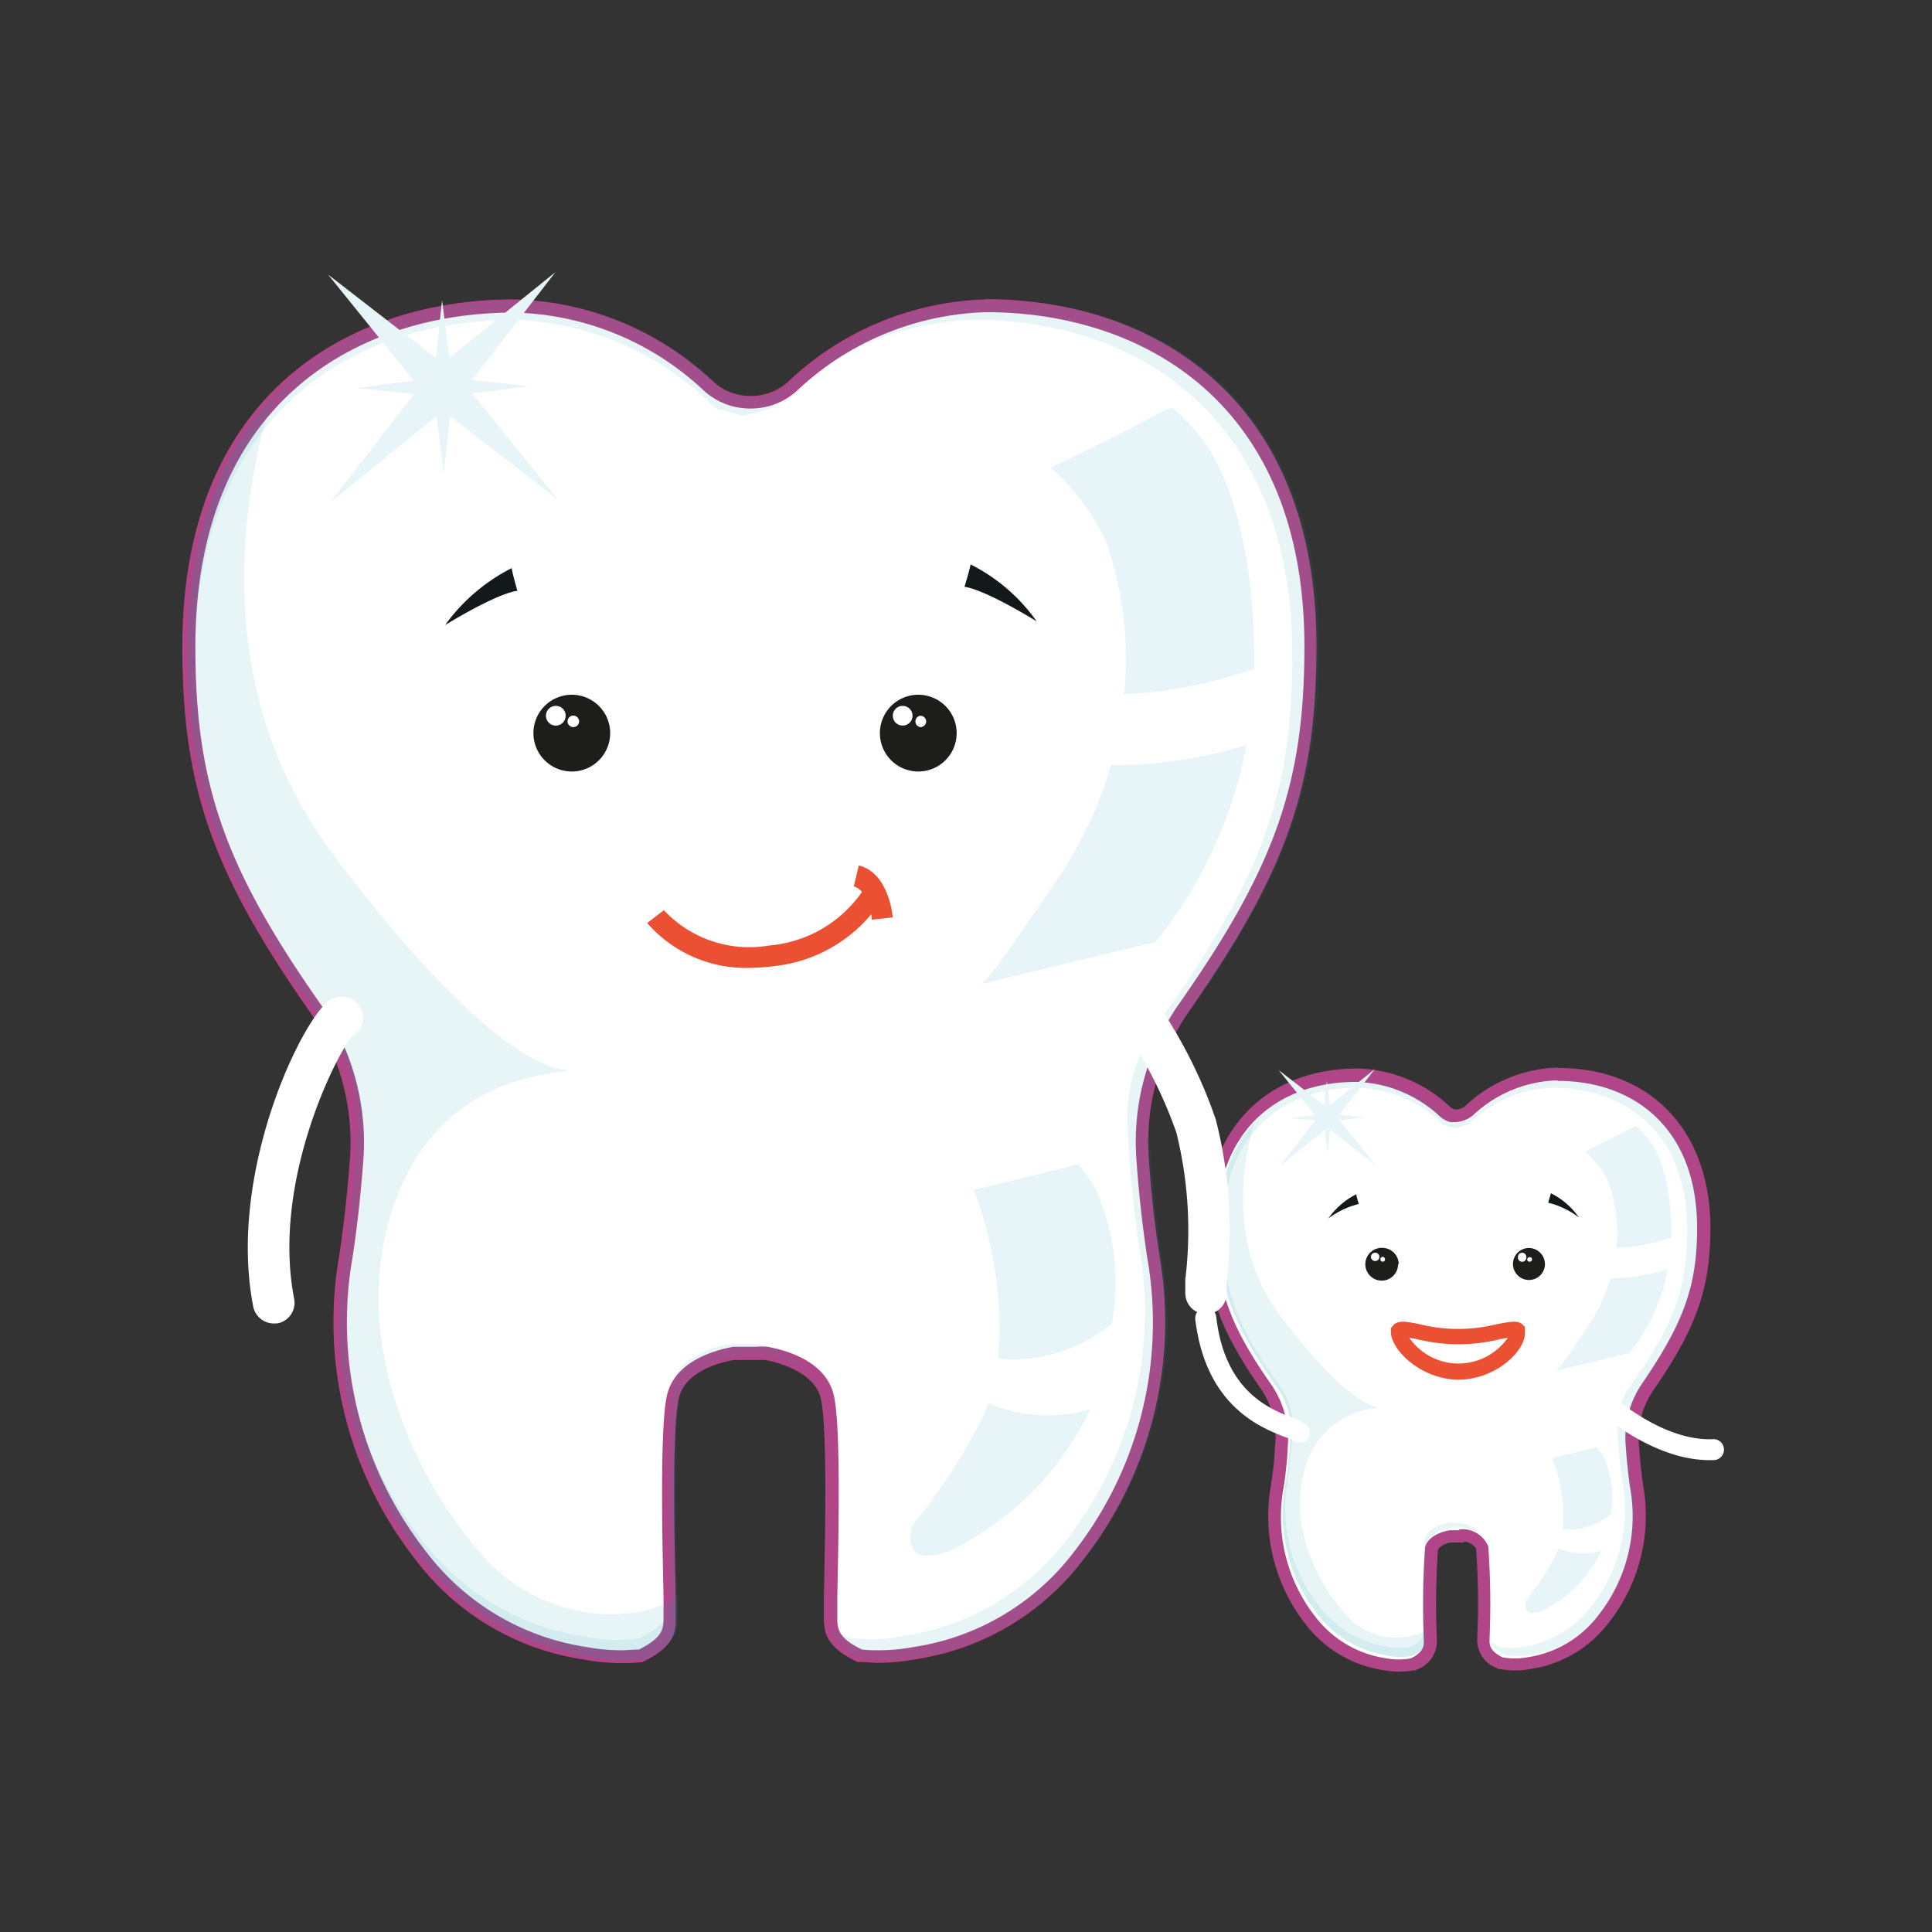 <svg id="Слой_1" data-name="Слой 1" xmlns="http://www.w3.org/2000/svg" viewBox="0 0 151 151"><rect x="0" y="0" width="151" height="151" fill="#333333" stroke="none"/><defs><style>.cls-1{fill:#fff;}.cls-2{fill:#b04687;}.cls-3{opacity:0.1;}.cls-4{fill:#139ab0;}.cls-5{fill:#e8f5f8;}.cls-6{fill:#13181b;}.cls-7{fill:#1d1d1b;}.cls-8{fill:#eb5032;}</style></defs><title>Услуги</title><g id="Слой_4" data-name="Слой 4"><path class="cls-1" d="M109.32,130.15a5.29,5.29,0,0,1-1.06-.1,8.86,8.86,0,0,1-5.87-3.47,13.19,13.19,0,0,1-2.58-10.33l.07-.48a22.61,22.61,0,0,0,.27-2.72,7.12,7.12,0,0,0-1.25-4.63c-3.28-4.68-4.33-7.69-4.33-12.37,0-8.84,5.89-12,11.4-12a10.41,10.41,0,0,1,6.9,2.83,1.52,1.52,0,0,0,.6.32.83.83,0,0,0,.24,0,1.28,1.28,0,0,0,.48-.09,1.56,1.56,0,0,0,.65-.35A10.49,10.49,0,0,1,121.73,84c6.93,0,11.41,4.71,11.41,12,0,4.61-1.06,7.62-4.33,12.36a7.11,7.11,0,0,0-1.26,4.6c.06.72.15,1.84.35,3.25a13.05,13.05,0,0,1-2.58,10.33,9,9,0,0,1-5.89,3.47,5.83,5.83,0,0,1-1,.09,5.44,5.44,0,0,1-1.06-.1h-.07l-.06,0c-1.2-.61-1.29-1.26-1.28-1.87V128a63.6,63.6,0,0,0-.09-7,1.75,1.75,0,0,0-1.43-.94h-.13l-.09.08h-.88c-.14,0-1.27.26-1.43,1a65.53,65.53,0,0,0-.09,7v.12c0,.61-.08,1.25-1.28,1.86l-.06,0h-.07A5.44,5.44,0,0,1,109.32,130.15Z"/><path class="cls-2" d="M121.74,84.48c6,0,10.9,3.74,10.9,11.49,0,4.46-1,7.32-4.24,12.08a7.48,7.48,0,0,0-1.34,4.92c.06.9.16,2,.34,3.28a12.52,12.52,0,0,1-2.48,10,8.52,8.52,0,0,1-5.56,3.28,5.27,5.27,0,0,1-1.94,0c-1.1-.56-1-1.07-1-1.51a63.18,63.18,0,0,0-.1-7.15,2.18,2.18,0,0,0-1.92-1.35h-.31l-.1.08h-.69c-.47.08-1.7.4-1.92,1.35a65.61,65.61,0,0,0-.1,7.15c0,.45.1.95-1,1.51a5.22,5.22,0,0,1-1.93,0,8.51,8.51,0,0,1-5.57-3.28,12.64,12.64,0,0,1-2.47-10,27.65,27.65,0,0,0,.34-3.28,7.51,7.51,0,0,0-1.35-4.92c-3.33-4.76-4.23-7.62-4.23-12.08,0-7.79,4.89-11.49,10.9-11.49a10,10,0,0,1,6.56,2.69,2,2,0,0,0,.81.45,2.33,2.33,0,0,0,.37,0,1.84,1.84,0,0,0,.66-.12,2,2,0,0,0,.8-.45,10,10,0,0,1,6.57-2.69m0-1h0a11,11,0,0,0-7.22,3,.89.89,0,0,1-.38.21h0l0,0a.73.73,0,0,1-.3.06l-.14,0a1,1,0,0,1-.36-.2,10.94,10.94,0,0,0-7.22-3c-7.25,0-11.92,4.9-11.92,12.49,0,4.8,1.07,7.88,4.42,12.65A6.57,6.57,0,0,1,99.65,113v.08a21.12,21.12,0,0,1-.27,2.65l-.07.5A13.66,13.66,0,0,0,102,126.89a9.42,9.42,0,0,0,6.21,3.66,5.69,5.69,0,0,0,1.12.1,6.38,6.38,0,0,0,1.15-.1l.14,0,.13-.07a2.33,2.33,0,0,0,1.55-2.31v-.09a62.4,62.4,0,0,1,.09-7,1.6,1.6,0,0,1,1-.52h1l.1-.08a1.35,1.35,0,0,1,.88.55,61.28,61.28,0,0,1,.09,6.91v.12a2.32,2.32,0,0,0,1.55,2.32l.13.07.14,0a6.4,6.4,0,0,0,1.15.11,6.31,6.31,0,0,0,1.15-.11,9.4,9.4,0,0,0,6.18-3.66,13.48,13.48,0,0,0,2.66-10.72c-.14-1-.24-2-.33-3.18a6.57,6.57,0,0,1,1.17-4.28c3.34-4.85,4.42-7.92,4.42-12.65,0-7.59-4.67-12.49-11.9-12.49Z"/><g class="cls-3"><path class="cls-4" d="M105.56,126.56c-1.64-1.53-5.11-6.57-3.58-11.72a6.38,6.38,0,0,1,6-4.82c-.51,0-2.71-.3-7.83-7.08-4.15-5.4-3.1-11.85-2.09-15.24a11.73,11.73,0,0,0-2.79,8.2c0,4.63,1,7.54,4.6,12.61a5.58,5.58,0,0,1,1,3.56,28.33,28.33,0,0,1-.41,4.05,12.71,12.71,0,0,0,2.48,10,8.63,8.63,0,0,0,5.56,3.29,5.27,5.27,0,0,0,1.94,0c1.1-.55,1-1.05,1-1.51v-.45A5.21,5.21,0,0,1,105.56,126.56Z"/></g><g class="cls-3"><path class="cls-4" d="M132.75,95.9c0-7.73-4.92-11.48-10.9-11.48A10,10,0,0,0,115,87.48l-1,.27-1-.27a10.06,10.06,0,0,0-6.84-3.06c-6,0-10.92,3.75-10.92,11.48,0,4.63,1,7.54,4.6,12.61a5.58,5.58,0,0,1,1,3.56,28.33,28.33,0,0,1-.41,4.05,12.71,12.71,0,0,0,2.48,10,8.63,8.63,0,0,0,5.56,3.29,5.27,5.27,0,0,0,1.94,0c1.1-.55,1-1.05,1-1.51a63,63,0,0,1,.1-7.14c.28-1.2,2.1-1.38,2.1-1.38h.66a3.64,3.64,0,0,1,1.52.56A2.84,2.84,0,0,0,114,119h-.65s-1.78.18-2,1.33a59.16,59.16,0,0,0-.1,6.92c0,.45.1.94-1,1.46a4.84,4.84,0,0,1-1.82,0,8.3,8.3,0,0,1-5.4-3.29,12.28,12.28,0,0,1-2.39-9.65c.24-1.64.34-3,.39-4a5.38,5.38,0,0,0-1-3.45c-3.53-4.92-4.46-7.73-4.46-12.22,0-7.5,4.72-11.08,10.57-11.08a9.83,9.83,0,0,1,6.66,2.9l.93.27,1-.27a9.82,9.82,0,0,1,6.56-2.9c5.84,0,10.57,3.58,10.57,11.08,0,4.49-.94,7.31-4.45,12.22a5.38,5.38,0,0,0-1,3.45,37.46,37.46,0,0,0,.39,4,12.22,12.22,0,0,1-2.34,9.65,8.3,8.3,0,0,1-5.4,3.29,5.34,5.34,0,0,1-1.87,0,2.5,2.5,0,0,1-.56-.35c0,.31.26.66,1,1a5.27,5.27,0,0,0,1.94,0,8.62,8.62,0,0,0,5.56-3.28,12.65,12.65,0,0,0,2.48-10c-.2-1.34-.34-2.69-.41-4.05a5.6,5.6,0,0,1,1-3.56C131.78,103.44,132.75,100.53,132.75,95.9Z"/></g><path class="cls-5" d="M128.81,89a7.42,7.42,0,0,0-.9-1c-.2,0-.76.41-4,2a7.72,7.72,0,0,1,1.82,2.42,11.92,11.92,0,0,1,.61,5.13,15,15,0,0,0,4.3-.85C130.65,92.62,129.75,90.08,128.81,89Z"/><path class="cls-5" d="M125.86,99.91a13.14,13.14,0,0,1-1.77,3.77c-1.07,1.64-1.65,2.48-2.07,3l-.43.45,5.76-1.37a14.6,14.6,0,0,0,3-6.57A15.34,15.34,0,0,1,125.86,99.91Z"/><path class="cls-5" d="M121.79,121a7,7,0,0,1-.41.92,18.67,18.67,0,0,1-2.09,3.12s-.52,1.56,1.3.82a10,10,0,0,0,4.59-4.66l-.57.13A5,5,0,0,1,121.79,121Z"/><path class="cls-5" d="M125.89,118.37a7.55,7.55,0,0,0-.51-4.4,7,7,0,0,0-.59-.87l-3.48.86a12.35,12.35,0,0,1,.82,5.58h.31A5.14,5.14,0,0,0,125.89,118.37Z"/><polygon class="cls-5" points="107.46 83.55 104.52 87.34 107.54 91.08 103.75 88.14 100.01 91.16 102.95 87.37 99.93 83.63 103.72 86.56 107.46 83.55"/><polygon class="cls-5" points="103.77 90.22 103.44 87.65 100.86 87.39 103.42 87.06 103.7 84.48 104.03 87.04 106.61 87.32 104.03 87.65 103.77 90.22"/><path class="cls-6" d="M121,94a6.5,6.5,0,0,1,2.4,1.15,5.79,5.79,0,0,0-2.19-1.89C121.2,93.34,121,94,121,94Z"/><path class="cls-6" d="M106.2,94.1a6.62,6.62,0,0,0-2.38,1.13A6,6,0,0,1,106,93.34,6.53,6.53,0,0,0,106.2,94.1Z"/><path class="cls-7" d="M109.27,98.82A1.28,1.28,0,1,1,108,97.53a1.29,1.29,0,0,1,1.32,1.25Z"/><path class="cls-1" d="M107.81,98.23a.33.33,0,0,1-.66,0,.32.32,0,0,1,.33-.32h0A.32.32,0,0,1,107.81,98.23Z"/><path class="cls-1" d="M108.25,98.43a.18.18,0,0,1-.18.18h0a.18.18,0,0,1-.18-.18h0a.19.19,0,0,1,.16-.2h0a.2.2,0,0,1,.2.2Z"/><path class="cls-7" d="M120.75,98.82a1.25,1.25,0,1,1-1.24-1.28,1.27,1.27,0,0,1,1.24,1.28Z"/><path class="cls-1" d="M119.29,98.23a.33.33,0,1,1-.65,0,.32.32,0,0,1,.33-.32h0A.32.32,0,0,1,119.29,98.23Z"/><path class="cls-1" d="M119.74,98.43a.18.18,0,0,1-.18.18h0a.18.18,0,0,1-.2-.16v0a.2.2,0,0,1,.2-.2h0a.18.18,0,0,1,.18.18Z"/><path class="cls-1" d="M101.59,112.76a.83.83,0,0,1-.58-.25l-.59-.2c-1.85-.72-6.19-2.39-7-9.2a.82.82,0,1,1,1.64-.18c.66,5.82,4.2,7.2,5.91,7.86a2.87,2.87,0,0,1,1.22.67.83.83,0,0,1-.1,1.15A.87.87,0,0,1,101.59,112.76Z"/><path class="cls-1" d="M133.6,114.12c-4.57,0-8.79-3.91-9-4.09a.82.82,0,0,1,1.11-1.2s4.12,3.86,8.21,3.65a.82.82,0,1,1,0,1.64Z"/><path class="cls-1" d="M118.7,104.11c0,1.07-2.1,3.12-4.67,3.12s-4.68-2-4.68-3.12c0-.54,2.34.38,4.68.38S118.7,103.55,118.7,104.11Z"/><path class="cls-8" d="M114,107.83c-2.88,0-5.29-2.29-5.29-3.74v-.29l.26-.3c.4-.31,1-.21,2,0a12.47,12.47,0,0,0,6,0c1.1-.21,1.64-.31,2,0l.21.2v.39C119.31,105.54,116.9,107.83,114,107.83Zm-3.86-3.28a4.69,4.69,0,0,0,7.71,0l-.67.13a13.45,13.45,0,0,1-6.37,0Z"/></g><path class="cls-1" d="M48.58,129.48a16,16,0,0,1-2.84-.26,19.71,19.71,0,0,1-12.89-7.69A29.58,29.58,0,0,1,27,98.28c.36-2.36.63-4.8.85-7.65a18.51,18.51,0,0,0-3.2-11.79C17.07,68,14.75,61.4,14.75,50.53c0-19.64,13.11-26.63,25.38-26.63a22.94,22.94,0,0,1,15.21,6.26,4.88,4.88,0,0,0,2,1.09,5,5,0,0,0,1.33.18A4.94,4.94,0,0,0,60,31.25a4.89,4.89,0,0,0,2-1.1A22.87,22.87,0,0,1,77.05,23.9c12.29,0,25.4,7,25.4,26.63,0,10.83-2.32,17.44-9.94,28.31a18.5,18.5,0,0,0-3.19,11.79c.18,2.58.45,5.08.85,7.66a29.66,29.66,0,0,1-5.8,23.23,19.7,19.7,0,0,1-12.94,7.7,15.16,15.16,0,0,1-2.79.26q-.67,0-1.35-.06H67.2l-.08,0c-2.05-1-2.2-1.88-2.2-3V124.8c.13-5.67.25-13.45-.25-15.62-.54-2.33-3.24-3.15-4.81-3.43H59.5a2.82,2.82,0,0,0-.41,0h-.9a3.47,3.47,0,0,0-.44,0,2.68,2.68,0,0,0-.4,0c-1.52.27-4.23,1.09-4.76,3.42-.5,2.17-.38,9.95-.25,15.61v1.56c0,1.15-.12,2-2.19,3l-.09,0H50C49.51,129.46,49,129.48,48.58,129.48Z"/><path class="cls-2" d="M77.07,24.4c12,0,24.88,6.86,24.88,26.13,0,10.73-2.32,17.28-9.85,28a18.87,18.87,0,0,0-3.28,12.11c.18,2.59.46,5.1.85,7.69A29.13,29.13,0,0,1,84,121.21a19.36,19.36,0,0,1-12.62,7.52,14.64,14.64,0,0,1-2.72.25c-.43,0-.87,0-1.3-.06-1.92-.93-1.92-1.67-1.92-2.57V124.8c.14-6.17.24-13.55-.27-15.74-.62-2.72-3.84-3.56-5.2-3.8a5.07,5.07,0,0,0-.9,0h-.86l-.44,0-.44,0c-1.36.24-4.58,1.08-5.2,3.8-.51,2.19-.41,9.57-.27,15.74v1.55c0,.93,0,1.6-1.92,2.57-.44,0-.89.06-1.34.06a14.78,14.78,0,0,1-2.74-.25,19.35,19.35,0,0,1-12.59-7.5,29.11,29.11,0,0,1-5.73-22.87c.4-2.57.66-5.1.86-7.69a18.93,18.93,0,0,0-3.29-12.11c-7.55-10.74-9.84-17.3-9.84-28,0-19.27,12.85-26.13,24.88-26.13A22.39,22.39,0,0,1,55,30.52a5.37,5.37,0,0,0,2.2,1.22,5.67,5.67,0,0,0,2.91,0,5.37,5.37,0,0,0,2.2-1.22A22.46,22.46,0,0,1,77.07,24.4m0-1h0a23.43,23.43,0,0,0-15.43,6.39,4.29,4.29,0,0,1-1.77,1,4.51,4.51,0,0,1-2.38,0,4.27,4.27,0,0,1-1.79-1A23.41,23.41,0,0,0,40.15,23.4c-12.54,0-25.9,7.13-25.9,27.13,0,11,2.34,17.67,10,28.6a18,18,0,0,1,3.1,11.46c-.22,2.84-.49,5.26-.85,7.62a30.08,30.08,0,0,0,5.93,23.63,20.18,20.18,0,0,0,13.23,7.87,15.31,15.31,0,0,0,2.89.27c.48,0,1,0,1.43-.06l.19,0,.17-.08c2.33-1.16,2.5-2.22,2.47-3.49V124.8c-.08-3.61-.31-13.14.24-15.51.48-2.09,3.17-2.82,4.36-3h2.38c1.19.22,3.88,1,4.36,3,.55,2.37.32,11.9.24,15.49v1.57c0,1.24.18,2.35,2.48,3.47l.16.08.19,0c.46,0,.93.06,1.39.06a15.65,15.65,0,0,0,2.9-.27,20.18,20.18,0,0,0,13.24-7.9,30.21,30.21,0,0,0,5.88-23.62c-.39-2.55-.67-5-.84-7.59a18,18,0,0,1,3.1-11.48c7.68-11,10-17.64,10-28.59,0-20-13.37-27.13-25.88-27.13Z"/><g class="cls-3"><path class="cls-4" d="M38.91,122.77c-4-3.6-12-15.53-8.42-27.64C33.77,84.07,43,84,44.67,83.64c-1.23.1-6.43-.7-18.49-16.67C16.33,54,18.87,39,21.25,31.05c-4.08,4.44-6.56,10.83-6.56,19.3,0,10.91,2.28,17.79,10.85,29.73A13.16,13.16,0,0,1,28,88.55c-.13,2.31-.36,5.48-1,9.6a29.83,29.83,0,0,0,5.89,23.47,20.2,20.2,0,0,0,13.13,7.83,12.28,12.28,0,0,0,4.56.13c2.6-1.3,2.38-2.48,2.38-3.56v-1.23C49.33,127.17,43,126.44,38.91,122.77Z"/></g><g class="cls-3"><path class="cls-4" d="M103.08,50.43c0-18.25-11.49-26.95-25.7-26.95A23.74,23.74,0,0,0,61.2,30.55l-2.3.64-2.3-.64a23.79,23.79,0,0,0-16.2-7.07c-14.19,0-25.7,8.7-25.7,27,0,10.91,2.29,17.79,10.85,29.73A13.18,13.18,0,0,1,28,88.55c-.13,2.31-.36,5.48-1,9.6a29.83,29.83,0,0,0,5.89,23.47,20.2,20.2,0,0,0,13.13,7.83,12.28,12.28,0,0,0,4.56.13c2.6-1.3,2.38-2.48,2.38-3.56s-.44-14,.22-16.86,4.92-3.28,4.92-3.28h1.51a8.38,8.38,0,0,1,3.61,1.31,6.77,6.77,0,0,0-4.4-2.18H57.37s-4.18.41-4.8,3.14-.22,15.29-.22,16.41.22,2.2-2.31,3.46a11.74,11.74,0,0,1-4.42-.13,19.61,19.61,0,0,1-12.7-7.6,29,29,0,0,1-5.71-22.75q.7-4.64.94-9.32A12.72,12.72,0,0,0,25.78,80c-8.3-11.59-10.52-18.25-10.52-28.84,0-17.72,11.16-26.16,25-26.16A23.12,23.12,0,0,1,55.9,31.9l2.21.61,2.25-.61A23.06,23.06,0,0,1,76.07,25C89.84,25,101,33.46,101,51.18,101,61.77,98.8,68.43,90.48,80a12.71,12.71,0,0,0-2.35,8.2c.11,2.25.33,5.32.92,9.32a29,29,0,0,1-5.66,22.78,19.68,19.68,0,0,1-12.72,7.55,11.59,11.59,0,0,1-4.43.13,7.52,7.52,0,0,1-1.32-.83c.13.75.63,1.64,2.33,2.41a12.32,12.32,0,0,0,4.57-.13,20.16,20.16,0,0,0,13.12-7.83,29.83,29.83,0,0,0,5.85-23.47c-.61-4.12-.82-7.29-1-9.6a13.1,13.1,0,0,1,2.42-8.39C100.8,68.22,103.08,61.34,103.08,50.43Z"/></g><path class="cls-5" d="M93.79,34.11a17.12,17.12,0,0,0-2.13-2.21c-.48-.12-1.78,1-9.54,4.64a18,18,0,0,1,4.3,5.73,27.48,27.48,0,0,1,1.43,12,35.64,35.64,0,0,0,10.17-2C98.14,42.6,95.87,36.69,93.79,34.11Z"/><path class="cls-5" d="M86.82,59.8a30.39,30.39,0,0,1-4.17,8.89c-2.51,3.71-4,5.88-4.93,7.09-.18.25-1,1.12-1,1.12l13.61-3.28a34.8,34.8,0,0,0,7.1-15.4A35.7,35.7,0,0,1,86.82,59.8Z"/><path class="cls-5" d="M77.23,109.67a11.5,11.5,0,0,1-1,2.18,44.33,44.33,0,0,1-4.92,7.36s-1.2,3.67,3.07,1.93a23.55,23.55,0,0,0,10.85-11l-1.33.31A12,12,0,0,1,77.23,109.67Z"/><path class="cls-5" d="M86.91,103.44a17.78,17.78,0,0,0-1.23-10.38A14.43,14.43,0,0,0,84.3,91l-8.2,2A29.73,29.73,0,0,1,78,106.14l.74.1A12.1,12.1,0,0,0,86.91,103.44Z"/><polygon class="cls-5" points="43.41 21.27 36.48 30.23 43.6 39.04 34.64 32.11 25.83 39.25 32.76 30.27 25.64 21.46 34.59 28.39 43.41 21.27"/><polygon class="cls-5" points="34.69 37.04 33.92 30.96 27.83 30.32 33.91 29.55 34.55 23.46 35.32 29.54 41.41 30.18 35.33 30.95 34.69 37.04"/><path class="cls-6" d="M75.38,45.87s1.21,0,5.64,2.69a14.05,14.05,0,0,0-5.17-4.45C75.84,44.37,75.38,45.87,75.38,45.87Z"/><path class="cls-6" d="M40.44,46.18s-1.23,0-5.65,2.67A14.5,14.5,0,0,1,40,44.4C40,44.67,40.44,46.18,40.44,46.18Z"/><path class="cls-7" d="M47.69,57.3a3,3,0,1,1-2.95-3,3,3,0,0,1,2.95,3Z"/><path class="cls-1" d="M44.21,55.94a.77.77,0,1,1-.77-.77.76.76,0,0,1,.77.77Z"/><path class="cls-1" d="M45.26,56.38a.45.45,0,0,1-.44.45.45.45,0,1,1,.44-.45Z"/><path class="cls-7" d="M74.77,57.3a3,3,0,1,1-2.94-3,3,3,0,0,1,2.94,3Z"/><path class="cls-1" d="M71.32,55.94a.77.77,0,1,1-1.54,0,.77.77,0,0,1,1.54,0Z"/><path class="cls-1" d="M72.39,56.38a.46.46,0,0,1-.46.45.45.45,0,0,1,0-.89A.46.46,0,0,1,72.39,56.38Z"/><path class="cls-8" d="M58.79,75.64a10.23,10.23,0,0,1-8.21-3.5l1.31-1a9.13,9.13,0,0,0,8.21,2.76,9.84,9.84,0,0,0,7.4-4.38l1.44.79a11.48,11.48,0,0,1-8.64,5.22C59.79,75.6,59.29,75.63,58.79,75.64Z"/><path class="cls-8" d="M68.14,71.88c0-.59-.41-2.35-1.41-2.6l.39-1.64c2.35.58,2.64,3.91,2.66,4.06Z"/><path class="cls-1" d="M21.43,103.44a1.65,1.65,0,0,1-1.64-1.33c-2.08-10.72,4.1-23,6.09-24A1.64,1.64,0,0,1,27.52,81c-1.08,1.18-6.33,11.24-4.53,20.51a1.64,1.64,0,0,1-1.29,1.92Zm6-22.31"/><path class="cls-1" d="M94.28,102.71h0a1.64,1.64,0,0,1-1.64-1.64V100a31.75,31.75,0,0,0-.7-11.49,35.16,35.16,0,0,0-6.13-10.8,1.65,1.65,0,0,1,0-2.32,1.63,1.63,0,0,1,2.32,0l.1.1a37.65,37.65,0,0,1,6.79,12,34.77,34.77,0,0,1,.85,12.69v1A1.63,1.63,0,0,1,94.28,102.71Z"/></svg>